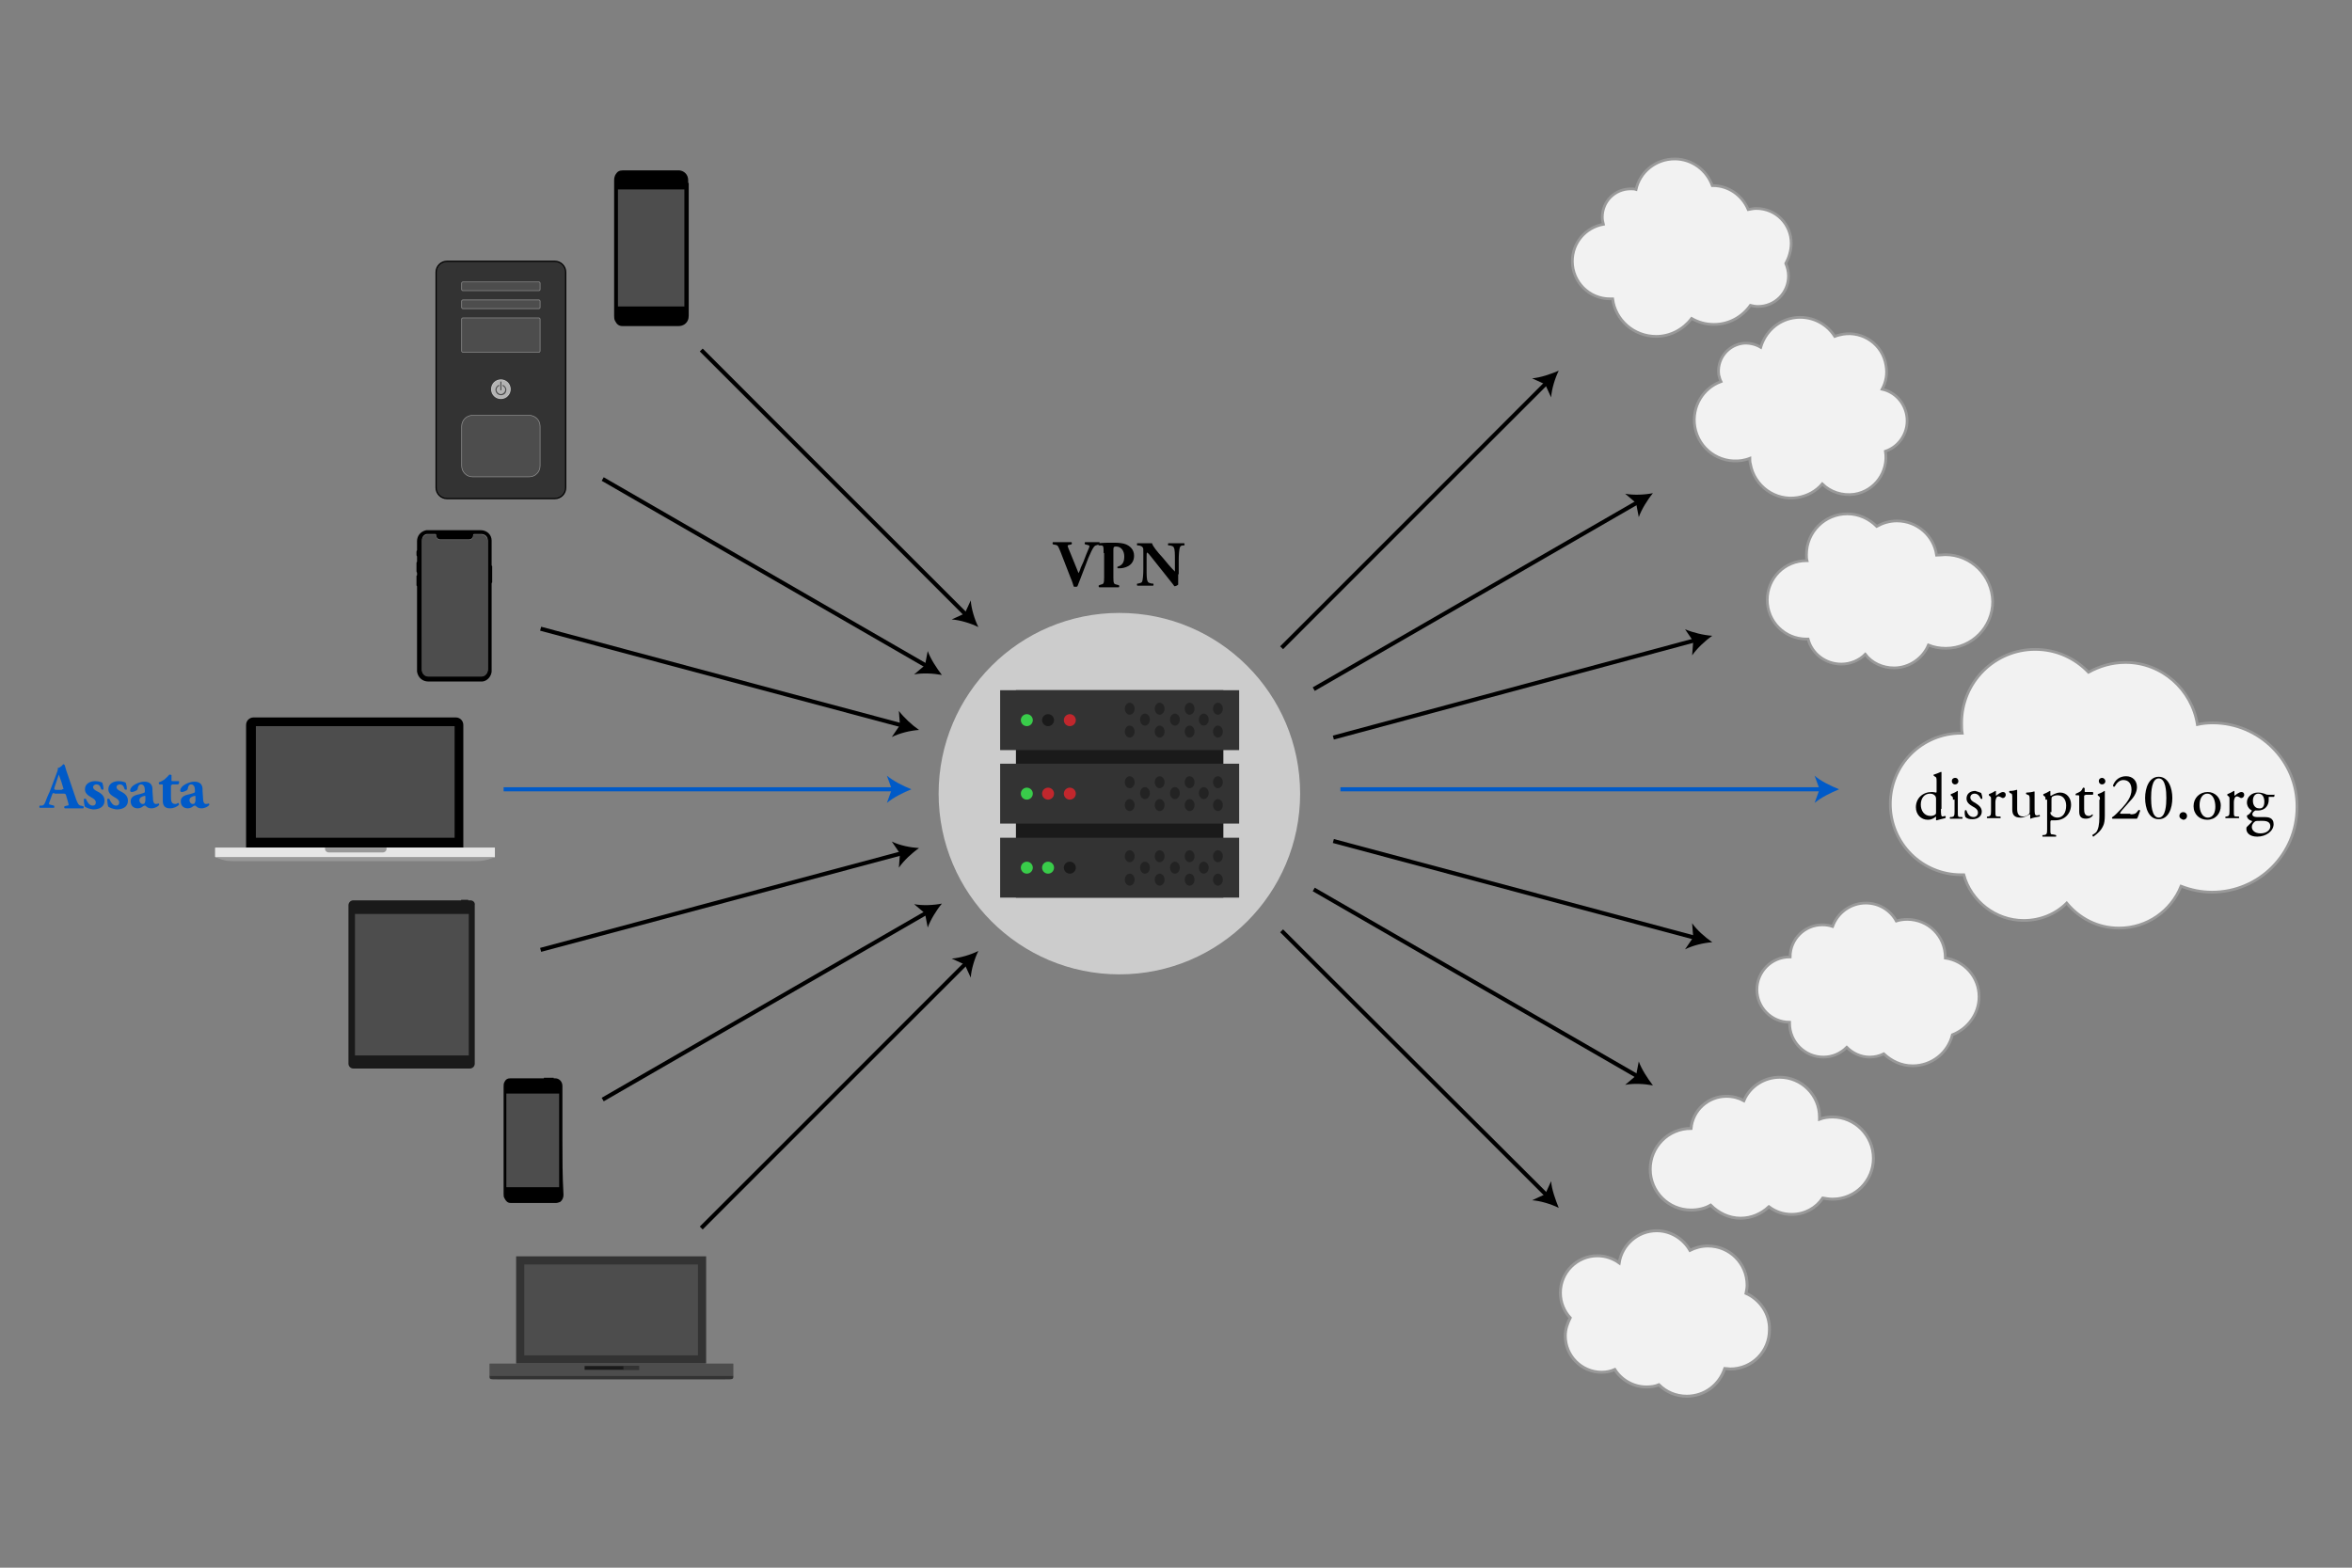 <?xml version="1.0" encoding="UTF-8" standalone="no"?>
<!-- Generator: Adobe Illustrator 22.1.0, SVG Export Plug-In . SVG Version: 6.00 Build 0)  -->

<svg
   xmlns:dc="http://purl.org/dc/elements/1.1/"
   xmlns:cc="http://creativecommons.org/ns#"
   xmlns:rdf="http://www.w3.org/1999/02/22-rdf-syntax-ns#"
   xmlns:svg="http://www.w3.org/2000/svg"
   xmlns="http://www.w3.org/2000/svg"
   xmlns:sodipodi="http://sodipodi.sourceforge.net/DTD/sodipodi-0.dtd"
   xmlns:inkscape="http://www.inkscape.org/namespaces/inkscape"
   version="1.1"
   id="Layer_1"
   x="0px"
   y="0px"
   viewBox="0 0 432 288"
   style="enable-background:new 0 0 432 288;"
   xml:space="preserve"
   sodipodi:docname="anonymous-browsing-vpn.svg"
   inkscape:version="0.92.3 (2405546, 2018-03-11)"
   inkscape:export-filename="/home/user/defend--dissent/anonymous-browsing-vpn.png"
   inkscape:export-xdpi="300"
   inkscape:export-ydpi="300"><rect x="0" y="0" width="432" height="288" fill="#808080" stroke="none"/><defs
   id="defs10683" /><sodipodi:namedview
   pagecolor="#ffffff"
   bordercolor="#666666"
   borderopacity="1"
   objecttolerance="10"
   gridtolerance="10"
   guidetolerance="10"
   inkscape:pageopacity="0"
   inkscape:pageshadow="2"
   inkscape:window-width="3200"
   inkscape:window-height="1743"
   id="namedview10681"
   showgrid="false"
   inkscape:zoom="4.6354778"
   inkscape:cx="209.33412"
   inkscape:cy="134.96389"
   inkscape:window-x="0"
   inkscape:window-y="57"
   inkscape:window-maximized="0"
   inkscape:current-layer="Layer_1" />
<style
   type="text/css"
   id="style10290">
	.st0{fill:#153267;}
	.st1{fill:none;stroke:#005AC8;stroke-width:0.75;stroke-miterlimit:10;}
	.st2{fill:#005AC8;}
	.st3{fill:none;stroke:#000000;stroke-width:0.75;stroke-miterlimit:10;}
	.st4{fill:#F2F2F2;stroke:#999999;stroke-width:0.5;stroke-miterlimit:10;}
	.st5{fill:#F2F2F2;stroke:#999999;stroke-width:0.537;stroke-miterlimit:10;}
	.st6{fill:#4D4D4D;}
	.st7{fill:#E6E6E6;}
	.st8{fill:#999999;}
	.st9{fill:#333333;}
	.st10{fill:#1A1A1A;}
	.st11{fill:#333333;stroke:#000000;stroke-width:0.22;stroke-miterlimit:10;}
	.st12{fill:#4D4D4D;stroke:#999999;stroke-width:0.11;stroke-miterlimit:10;}
	.st13{fill:#CCCCCC;}
	.st14{fill:#B3B3B3;}
	.st15{fill:#39CC4A;}
	.st16{fill:#C1272D;}
	.st17{fill:#232323;}
</style>
<g
   id="Arrows">
	<g
   id="g10302">
		<line
   class="st0"
   x1="246.2"
   y1="145"
   x2="337.8"
   y2="145"
   id="line10292" />
		<g
   id="g10300">
			<line
   class="st1"
   x1="246.2"
   y1="145"
   x2="334.6"
   y2="145"
   id="line10294" />
			<g
   id="g10298">
				<path
   class="st2"
   d="M337.8,145c-1.5,0.6-3.3,1.5-4.5,2.5l0.9-2.5l-0.9-2.5C334.4,143.5,336.3,144.4,337.8,145z"
   id="path10296" />
			</g>
		</g>
	</g>
	<g
   id="g10312">
		<g
   id="g10310">
			<line
   class="st3"
   x1="244.9"
   y1="154.5"
   x2="311.4"
   y2="172.3"
   id="line10304" />
			<g
   id="g10308">
				<path
   d="M314.5,173.1c-1.6,0.1-3.6,0.6-5,1.3l1.5-2.2l-0.2-2.6C311.6,170.8,313.2,172.2,314.5,173.1z"
   id="path10306" />
			</g>
		</g>
	</g>
	<g
   id="g10322">
		<g
   id="g10320">
			<line
   class="st3"
   x1="241.3"
   y1="163.4"
   x2="300.9"
   y2="197.8"
   id="line10314" />
			<g
   id="g10318">
				<path
   d="M303.6,199.4c-1.6-0.3-3.6-0.4-5.1-0.1l2-1.7l0.5-2.6C301.5,196.4,302.6,198.1,303.6,199.4z"
   id="path10316" />
			</g>
		</g>
	</g>
	<g
   id="g10332">
		<g
   id="g10330">
			<line
   class="st3"
   x1="235.4"
   y1="171"
   x2="284.1"
   y2="219.6"
   id="line10324" />
			<g
   id="g10328">
				<path
   d="M286.3,221.9c-1.4-0.7-3.4-1.3-4.9-1.4l2.4-1.1l1.1-2.4C285,218.5,285.7,220.4,286.3,221.9z"
   id="path10326" />
			</g>
		</g>
	</g>
	<g
   id="g10342">
		<g
   id="g10340">
			<line
   class="st3"
   x1="244.9"
   y1="135.5"
   x2="311.4"
   y2="117.6"
   id="line10334" />
			<g
   id="g10338">
				<path
   d="M314.5,116.8c-1.3,0.9-2.8,2.3-3.7,3.6l0.2-2.6l-1.5-2.2C310.9,116.2,312.9,116.7,314.5,116.8z"
   id="path10336" />
			</g>
		</g>
	</g>
	<g
   id="g10352">
		<g
   id="g10350">
			<line
   class="st3"
   x1="241.3"
   y1="126.6"
   x2="300.9"
   y2="92.2"
   id="line10344" />
			<g
   id="g10348">
				<path
   d="M303.6,90.6c-1,1.2-2.1,3-2.6,4.4l-0.5-2.6l-2-1.7C300,91,302.1,90.9,303.6,90.6z"
   id="path10346" />
			</g>
		</g>
	</g>
	<g
   id="g10362">
		<g
   id="g10360">
			<line
   class="st3"
   x1="235.4"
   y1="119"
   x2="284.1"
   y2="70.3"
   id="line10354" />
			<g
   id="g10358">
				<path
   d="M286.3,68.1c-0.7,1.4-1.3,3.4-1.4,4.9l-1.1-2.4l-2.4-1.1C282.9,69.4,284.9,68.7,286.3,68.1z"
   id="path10356" />
			</g>
		</g>
	</g>
	<g
   id="g10374">
		<line
   class="st0"
   x1="92.5"
   y1="145"
   x2="167.4"
   y2="145"
   id="line10364" />
		<g
   id="g10372">
			<line
   class="st1"
   x1="92.5"
   y1="145"
   x2="164.2"
   y2="145"
   id="line10366" />
			<g
   id="g10370">
				<path
   class="st2"
   d="M167.4,145c-1.5,0.6-3.3,1.5-4.5,2.5l0.9-2.5l-0.9-2.5C164.1,143.5,165.9,144.4,167.4,145z"
   id="path10368" />
			</g>
		</g>
	</g>
	<g
   id="g10384">
		<g
   id="g10382">
			<line
   class="st3"
   x1="99.3"
   y1="174.5"
   x2="165.8"
   y2="156.7"
   id="line10376" />
			<g
   id="g10380">
				<path
   d="M168.8,155.8c-1.3,0.9-2.8,2.3-3.7,3.6l0.2-2.6l-1.5-2.2C165.2,155.3,167.2,155.7,168.8,155.8z"
   id="path10378" />
			</g>
		</g>
	</g>
	<g
   id="g10394">
		<g
   id="g10392">
			<line
   class="st3"
   x1="110.7"
   y1="202"
   x2="170.3"
   y2="167.6"
   id="line10386" />
			<g
   id="g10390">
				<path
   d="M173,166c-1,1.2-2.1,3-2.6,4.4l-0.5-2.6l-2-1.7C169.4,166.4,171.5,166.3,173,166z"
   id="path10388" />
			</g>
		</g>
	</g>
	<g
   id="g10404">
		<g
   id="g10402">
			<line
   class="st3"
   x1="128.8"
   y1="225.6"
   x2="177.5"
   y2="176.9"
   id="line10396" />
			<g
   id="g10400">
				<path
   d="M179.7,174.7c-0.7,1.4-1.3,3.4-1.4,4.9l-1.1-2.4l-2.4-1.1C176.3,176,178.3,175.4,179.7,174.7z"
   id="path10398" />
			</g>
		</g>
	</g>
	<g
   id="g10414">
		<g
   id="g10412">
			<line
   class="st3"
   x1="99.3"
   y1="115.5"
   x2="165.8"
   y2="133.3"
   id="line10406" />
			<g
   id="g10410">
				<path
   d="M168.8,134.1c-1.6,0.1-3.6,0.6-5,1.3l1.5-2.2l-0.2-2.6C166,131.8,167.5,133.2,168.8,134.1z"
   id="path10408" />
			</g>
		</g>
	</g>
	<g
   id="g10424">
		<g
   id="g10422">
			<line
   class="st3"
   x1="110.7"
   y1="88"
   x2="170.3"
   y2="122.4"
   id="line10416" />
			<g
   id="g10420">
				<path
   d="M173,124c-1.6-0.3-3.6-0.4-5.1-0.1l2-1.7l0.5-2.6C170.9,121,172,122.7,173,124z"
   id="path10418" />
			</g>
		</g>
	</g>
	<g
   id="g10434">
		<g
   id="g10432">
			<line
   class="st3"
   x1="128.8"
   y1="64.3"
   x2="177.5"
   y2="113"
   id="line10426" />
			<g
   id="g10430">
				<path
   d="M179.7,115.2c-1.4-0.7-3.4-1.3-4.9-1.4l2.4-1.1l1.1-2.4C178.4,111.8,179,113.8,179.7,115.2z"
   id="path10428" />
			</g>
		</g>
	</g>
</g>
<g
   id="Assata">
	<g
   id="g10449">
		<path
   class="st2"
   d="M10,145.7c-0.3,0-0.3,0-0.4,0.2l-0.5,1.4c-0.1,0.2-0.1,0.3-0.1,0.4c0,0.1,0.2,0.1,0.5,0.2l0.4,0.1    c0.1,0.1,0.1,0.4,0,0.4c-0.4,0-0.9,0-1.4,0c-0.4,0-0.7,0-1.2,0c-0.1-0.1-0.1-0.3,0-0.4l0.3,0c0.3,0,0.5-0.1,0.7-0.6    c0.2-0.5,0.4-1.1,0.8-1.9l1.1-2.9c0.3-0.8,0.5-1.2,0.4-1.5c0.6-0.1,1-0.7,1-0.7c0.2,0,0.2,0.1,0.3,0.2c0.1,0.3,0.2,0.8,0.5,1.6    l1.6,4.7c0.3,0.7,0.4,1,0.8,1.1l0.5,0.1c0.1,0.1,0.1,0.3,0,0.4c-0.6,0-1.2,0-1.8,0c-0.6,0-1.1,0-1.6,0c-0.1-0.1-0.2-0.3,0-0.4    l0.4-0.1c0.3,0,0.3-0.1,0.3-0.2c0-0.1-0.1-0.4-0.2-0.8l-0.3-1c-0.1-0.2-0.2-0.2-0.6-0.2H10z M11.4,145c0.3,0,0.3,0,0.2-0.3l-0.3-1    c-0.2-0.5-0.4-1.2-0.5-1.4c-0.1,0.3-0.3,0.9-0.5,1.5l-0.3,0.9c-0.1,0.3,0,0.4,0.3,0.4H11.4z"
   id="path10437" />
		<path
   class="st2"
   d="M15.6,148.2c-0.1-0.2-0.2-0.8-0.2-1.4c0.1-0.1,0.3-0.1,0.4,0c0.2,0.5,0.6,1.2,1.2,1.2c0.4,0,0.6-0.2,0.6-0.6    c0-0.4-0.4-0.7-0.8-0.9c-0.7-0.4-1.2-0.8-1.2-1.5c0-1,0.9-1.5,1.9-1.5c0.6,0,1.2,0.2,1.3,0.3c0.1,0.3,0.2,0.7,0.2,1.2    c0,0.1-0.3,0.1-0.4,0c-0.2-0.7-0.5-0.9-0.9-0.9c-0.3,0-0.6,0.2-0.6,0.5c0,0.3,0.2,0.5,0.8,0.8c0.8,0.4,1.3,0.9,1.3,1.7    c0,1.1-0.9,1.6-2.1,1.6C16.4,148.6,15.9,148.4,15.6,148.2z"
   id="path10439" />
		<path
   class="st2"
   d="M19.9,148.2c-0.1-0.2-0.2-0.8-0.2-1.4c0.1-0.1,0.3-0.1,0.4,0c0.2,0.5,0.6,1.2,1.2,1.2c0.4,0,0.6-0.2,0.6-0.6    c0-0.4-0.4-0.7-0.8-0.9c-0.7-0.4-1.2-0.8-1.2-1.5c0-1,0.9-1.5,1.9-1.5c0.6,0,1.2,0.2,1.3,0.3c0.1,0.3,0.2,0.7,0.2,1.2    c0,0.1-0.3,0.1-0.4,0c-0.2-0.7-0.5-0.9-0.9-0.9c-0.3,0-0.6,0.2-0.6,0.5c0,0.3,0.2,0.5,0.8,0.8c0.8,0.4,1.3,0.9,1.3,1.7    c0,1.1-0.9,1.6-2.1,1.6C20.7,148.6,20.2,148.4,19.9,148.2z"
   id="path10441" />
		<path
   class="st2"
   d="M28.1,146.7c0,0.8,0.3,1,0.5,1c0.1,0,0.3,0,0.5-0.1c0.1,0,0.2,0.2,0.1,0.3c-0.1,0.2-0.7,0.6-1.4,0.6    c-0.4,0-0.7-0.1-1-0.4c-0.1-0.1-0.1-0.1-0.2-0.1c-0.1,0-0.1,0-0.3,0.1c-0.2,0.2-0.6,0.4-1,0.4c-0.7,0-1.3-0.4-1.3-1.3    c0-0.6,0.4-1,1.2-1.2c0.5-0.1,0.8-0.2,1.1-0.3c0.2-0.1,0.3-0.1,0.3-0.2c0-0.1,0-0.3,0-0.4c0-0.5-0.2-1-0.7-1    c-0.3,0-0.5,0.2-0.6,0.7c0,0.2-0.1,0.3-0.2,0.4c-0.2,0.1-0.6,0.3-0.9,0.3c-0.2,0-0.3-0.1-0.3-0.3c0-0.3,0.3-0.7,0.6-0.9    c0.4-0.3,1.2-0.7,2-0.7c1,0,1.6,0.5,1.5,1.7L28.1,146.7z M26.7,146.4c0-0.2,0-0.2-0.1-0.2c-0.5,0.1-1,0.3-1,0.8    c0,0.4,0.3,0.7,0.6,0.7c0.4,0,0.4-0.2,0.5-0.6L26.7,146.4z"
   id="path10443" />
		<path
   class="st2"
   d="M31.6,144.2c-0.2,0-0.2,0-0.2,0.3v1.8c0,0.7,0,1.4,0.8,1.4c0.2,0,0.4-0.1,0.5-0.2c0.1,0,0.2,0.2,0.2,0.3    c-0.3,0.4-1,0.7-1.7,0.7c-1,0-1.3-0.6-1.3-1.4v-2.7c0-0.3,0-0.3-0.2-0.3h-0.4c-0.1,0-0.2-0.3-0.1-0.4c0.4-0.1,0.7-0.3,1-0.5    c0.2-0.2,0.5-0.4,0.9-0.9c0.1,0,0.3,0,0.4,0.1v0.9c0,0.2,0,0.2,0.2,0.2h1.1c0.1,0,0.1,0.1,0.1,0.2c0,0.1,0,0.3-0.2,0.4H31.6z"
   id="path10445" />
		<path
   class="st2"
   d="M37.3,146.7c0,0.8,0.3,1,0.5,1c0.1,0,0.3,0,0.5-0.1c0.1,0,0.2,0.2,0.1,0.3c-0.1,0.2-0.7,0.6-1.4,0.6    c-0.4,0-0.7-0.1-1-0.4c-0.1-0.1-0.1-0.1-0.2-0.1c-0.1,0-0.1,0-0.3,0.1c-0.2,0.2-0.6,0.4-1,0.4c-0.7,0-1.3-0.4-1.3-1.3    c0-0.6,0.4-1,1.2-1.2c0.5-0.1,0.8-0.2,1.1-0.3c0.2-0.1,0.3-0.1,0.3-0.2c0-0.1,0-0.3,0-0.4c0-0.5-0.2-1-0.7-1    c-0.3,0-0.5,0.2-0.6,0.7c0,0.2-0.1,0.3-0.2,0.4c-0.2,0.1-0.6,0.3-0.9,0.3c-0.2,0-0.3-0.1-0.3-0.3c0-0.3,0.3-0.7,0.6-0.9    c0.4-0.3,1.2-0.7,2-0.7c1,0,1.6,0.5,1.5,1.7L37.3,146.7z M35.9,146.4c0-0.2,0-0.2-0.1-0.2c-0.5,0.1-1,0.3-1,0.8    c0,0.4,0.3,0.7,0.6,0.7c0.4,0,0.4-0.2,0.5-0.6L35.9,146.4z"
   id="path10447" />
	</g>
</g>
<path
   class="st4"
   d="M329,44.7c0-3.5-2.8-6.4-6.4-6.4c-0.5,0-1,0.1-1.5,0.2c-1.1-2.6-3.6-4.4-6.5-4.4c0,0-0.1,0-0.1,0  c-1-2.8-3.7-4.9-6.9-4.9c-3.5,0-6.4,2.4-7.1,5.6c-0.3-0.1-0.7-0.1-1-0.1c-2.9,0-5.2,2.3-5.2,5.2c0,0.5,0.1,0.9,0.2,1.3  c-3.3,0.6-5.7,3.4-5.7,6.8c0,3.8,3.1,6.9,6.9,6.9c0.2,0,0.3,0,0.5,0c0.5,3.9,3.9,6.9,8,6.9c2.6,0,5-1.3,6.5-3.3  c1.2,0.7,2.6,1.1,4.1,1.1c2.8,0,5.2-1.4,6.7-3.5c0.4,0.1,0.9,0.2,1.4,0.2c3.1,0,5.6-2.5,5.6-5.6c0-0.8-0.2-1.6-0.5-2.3  C328.5,47.5,329,46.1,329,44.7z"
   id="path10452" />
<path
   class="st4"
   d="M350.2,76.3c-0.4-2.4-2.2-4.3-4.5-4.8c0.7-1.3,1-2.8,0.7-4.4c-0.6-3.8-4.2-6.3-7.9-5.7c-0.5,0.1-1,0.2-1.5,0.4  c-1.6-2.5-4.5-3.9-7.6-3.4c-3,0.5-5.2,2.7-6,5.4c-1-0.6-2.3-0.9-3.5-0.7c-2.8,0.5-4.6,3.1-4.2,5.8c0.1,0.4,0.2,0.8,0.4,1.2  c-3.3,1.2-5.4,4.6-4.8,8.3c0.7,4.1,4.5,6.8,8.6,6.2c0.5-0.1,1-0.2,1.5-0.4c0,0.3,0,0.7,0.1,1c0.7,4.1,4.6,6.9,8.7,6.2  c1.8-0.3,3.4-1.2,4.5-2.5c1.5,1.5,3.7,2.2,5.9,1.9c3.8-0.6,6.3-4.2,5.7-7.9C349,82,350.7,79.2,350.2,76.3z"
   id="path10454" />
<path
   class="st4"
   d="M357.3,101.9c-0.5,0-1.1,0.1-1.6,0.1c-0.5-3.6-3.6-6.3-7.3-6.3c-1.4,0-2.6,0.4-3.7,1c-1.4-1.4-3.3-2.3-5.4-2.3  c-4.1,0-7.5,3.3-7.5,7.5c0,0.4,0,0.7,0.1,1.1c0,0-0.1,0-0.1,0c-4,0-7.2,3.2-7.2,7.2c0,4,3.2,7.2,7.2,7.2c0.1,0,0.2,0,0.3,0  c0.7,2.7,3.2,4.6,6.1,4.6c1.7,0,3.3-0.7,4.4-1.8c1.2,1.6,3.2,2.5,5.3,2.5c2.8,0,5.3-1.8,6.3-4.2c1,0.4,2,0.6,3.2,0.6  c4.8,0,8.6-3.9,8.6-8.6C365.9,105.7,362,101.9,357.3,101.9z"
   id="path10456" />
<path
   class="st4"
   d="M406.4,132.8c-1,0-1.9,0.1-2.8,0.3c-1-6.4-6.5-11.4-13.2-11.4c-2.5,0-4.8,0.7-6.8,1.8c-2.5-2.6-5.9-4.2-9.8-4.2  c-7.4,0-13.5,6-13.5,13.5c0,0.6,0,1.3,0.1,1.9c-0.1,0-0.1,0-0.2,0c-7.2,0-13,5.8-13,13c0,7.2,5.8,13,13,13c0.2,0,0.3,0,0.5,0  c1.3,4.8,5.8,8.4,11,8.4c3.1,0,5.9-1.2,7.9-3.2c2.3,2.8,5.7,4.6,9.6,4.6c5.2,0,9.6-3.2,11.4-7.7c1.8,0.7,3.7,1.1,5.7,1.1  c8.6,0,15.6-7,15.6-15.6C422,139.8,415,132.8,406.4,132.8z"
   id="path10458" />
<g
   id="g10488">
	<path
   d="M356.5,148.6c0,0.9,0,1.4,0.3,1.4c0.1,0,0.3-0.1,0.5-0.1c0.1,0,0.1,0.3,0,0.4c-0.5,0.1-1.2,0.3-1.6,0.4   c-0.1,0-0.1,0-0.1-0.1v-0.2c0-0.2,0-0.3,0-0.4h0c-0.5,0.4-0.9,0.6-1.5,0.6c-1.3,0-2.2-1-2.2-2.3c0-1.7,1.3-2.8,2.9-2.8   c0.4,0,0.7,0.1,0.8,0.1c0.1,0,0.1-0.1,0.1-0.2v-1.8c0-0.7,0-0.8-0.4-1l-0.1-0.1c-0.1,0-0.1-0.2,0-0.2c0.3-0.1,0.9-0.3,1.3-0.5   c0,0,0.1,0,0.1,0.1c0,0.4,0,1,0,1.5V148.6z M355.6,146.8c0-0.2,0-0.3-0.1-0.5c-0.2-0.3-0.5-0.5-1-0.5c-1.1,0-1.7,0.9-1.7,2   c0,1.1,0.6,2.1,1.8,2.1c0.3,0,0.7-0.1,0.9-0.3c0.1-0.1,0.1-0.3,0.1-0.4V146.8z"
   id="path10460" />
	<path
   d="M358.7,146.9c0-0.5,0-0.5-0.3-0.7l-0.1-0.1c0,0,0-0.2,0-0.2c0.3-0.1,1-0.4,1.2-0.6c0.1,0,0.1,0,0.1,0.1c0,0.4,0,1,0,1.5   v2.2c0,0.9,0,1,0.5,1l0.3,0c0.1,0.1,0.1,0.3,0,0.3c-0.4,0-0.7,0-1.1,0c-0.4,0-0.8,0-1.1,0c-0.1,0-0.1-0.2,0-0.3l0.3,0   c0.4-0.1,0.5-0.2,0.5-1V146.9z M359.7,143.5c0,0.4-0.3,0.6-0.6,0.6c-0.4,0-0.6-0.3-0.6-0.6c0-0.4,0.3-0.6,0.6-0.6   C359.5,142.9,359.7,143.2,359.7,143.5z"
   id="path10462" />
	<path
   d="M363.9,145.7c0.1,0.3,0.2,0.6,0.2,1c0,0.1-0.2,0.1-0.3,0c-0.2-0.5-0.6-0.9-1.1-0.9c-0.5,0-0.8,0.3-0.8,0.7   c0,0.5,0.5,0.8,0.9,1c0.6,0.4,1.2,0.8,1.2,1.6c0,0.9-0.8,1.4-1.7,1.4c-0.6,0-1-0.1-1.3-0.4c-0.1-0.2-0.2-0.8-0.1-1.2   c0.1-0.1,0.2-0.1,0.3,0c0.2,0.7,0.6,1.2,1.3,1.2c0.4,0,0.8-0.3,0.8-0.8c0-0.6-0.5-0.9-0.9-1.1c-0.7-0.4-1.2-0.8-1.2-1.5   c0-0.9,0.7-1.4,1.6-1.4C363.4,145.5,363.8,145.6,363.9,145.7z"
   id="path10464" />
	<path
   d="M365.7,146.9c0-0.5,0-0.5-0.3-0.7l-0.1-0.1c0,0,0-0.2,0-0.2c0.3-0.1,0.9-0.4,1.2-0.6c0.1,0,0.1,0,0.1,0.1v0.7   c0,0.1,0,0.1,0,0.1c0.4-0.3,0.9-0.7,1.3-0.7c0.3,0,0.5,0.2,0.5,0.5c0,0.4-0.3,0.6-0.5,0.6c-0.1,0-0.2,0-0.3-0.1   c-0.2-0.1-0.4-0.2-0.5-0.2c-0.2,0-0.3,0.1-0.4,0.2c-0.1,0.2-0.2,0.5-0.2,0.9v1.6c0,0.9,0,1,0.5,1l0.4,0c0.1,0.1,0.1,0.3,0,0.3   c-0.6,0-0.9,0-1.3,0c-0.4,0-0.8,0-1.1,0c-0.1,0-0.1-0.2,0-0.3l0.2,0c0.4-0.1,0.5-0.2,0.5-1V146.9z"
   id="path10466" />
	<path
   d="M370.5,148.6c0,0.8,0.2,1.4,1.1,1.4c0.3,0,0.7-0.1,1-0.4c0.2-0.1,0.2-0.3,0.2-0.7v-2c0-0.8-0.1-0.8-0.4-0.9l-0.2-0.1   c-0.1,0-0.1-0.2,0-0.3c0.5,0,1.1-0.1,1.4-0.2c0.1,0,0.1,0,0.1,0.1c0,0.2,0,0.6,0,1v2c0,0.9,0,1.3,0.4,1.3c0.1,0,0.3,0,0.5-0.1   c0.1,0.1,0.1,0.3,0,0.3c-0.5,0.1-1.2,0.2-1.6,0.4c-0.1,0-0.1,0-0.1-0.1v-0.5c0-0.1,0-0.2-0.1-0.2c-0.4,0.2-0.9,0.6-1.7,0.6   c-1.1,0-1.5-0.5-1.5-1.5v-2c0-0.8,0-0.9-0.4-1l-0.1-0.1c-0.1-0.1-0.1-0.2,0-0.3c0.6,0,1-0.1,1.3-0.2c0.1,0,0.1,0,0.1,0.1   c0,0.2,0,0.5,0,1V148.6z"
   id="path10468" />
	<path
   d="M375.7,146.9c0-0.5,0-0.5-0.3-0.7l-0.1-0.1c0,0,0-0.2,0-0.2c0.3-0.1,0.9-0.4,1.2-0.6c0.1,0,0.1,0,0.1,0.1   c0,0.2,0,0.4,0,0.6c0,0.1,0,0.2,0.1,0.2c0.2-0.1,0.9-0.6,1.7-0.6c1.2,0,2,1,2,2.2c0,1.7-1.2,2.9-2.9,2.9c-0.2,0-0.6,0-0.7,0   c-0.1,0-0.2,0.1-0.2,0.3v1.3c0,0.9,0,1,0.5,1l0.5,0.1c0.1,0.1,0.1,0.3,0,0.3c-0.6,0-0.9,0-1.3,0c-0.4,0-0.8,0-1.1,0   c-0.1,0-0.1-0.2,0-0.3l0.3,0c0.4-0.1,0.5-0.2,0.5-1V146.9z M376.6,149.2c0,0.4,0.1,0.5,0.4,0.7c0.2,0.2,0.6,0.3,0.9,0.3   c1,0,1.6-0.9,1.6-2.2c0-1-0.5-1.9-1.6-1.9c-0.5,0-0.9,0.2-1,0.3c-0.1,0.1-0.1,0.3-0.1,0.7V149.2z"
   id="path10470" />
	<path
   d="M383,146.1c-0.2,0-0.2,0-0.2,0.3v2.2c0,0.7,0.1,1.3,0.9,1.3c0.1,0,0.2,0,0.3-0.1c0.1,0,0.3-0.2,0.3-0.2   c0.1,0,0.1,0.1,0.1,0.2c-0.2,0.3-0.6,0.6-1.3,0.6c-1,0-1.2-0.6-1.2-1.3v-2.7c0-0.3,0-0.3-0.3-0.3h-0.3c-0.1,0-0.1-0.2,0-0.3   c0.3-0.1,0.6-0.3,0.8-0.4c0.2-0.1,0.4-0.5,0.5-0.7c0.1,0,0.2,0,0.3,0.1v0.5c0,0.2,0,0.2,0.2,0.2h1.3c0.1,0.1,0.1,0.4,0,0.5H383z"
   id="path10472" />
	<path
   d="M385.7,146.9c0-0.5,0-0.5-0.3-0.7l-0.1-0.1c0,0,0-0.2,0-0.2c0.3-0.1,1-0.4,1.2-0.6c0.1,0,0.1,0,0.1,0.1c0,0.4,0,1,0,1.5   v2.9c0,0.9-0.1,1.5-0.3,1.9c-0.4,0.9-1,1.4-1.8,2c-0.1,0-0.2-0.2-0.2-0.3c0.3-0.2,0.5-0.3,0.7-0.5c0.4-0.5,0.6-1.4,0.6-2.8V146.9z    M386.7,143.5c0,0.4-0.3,0.6-0.6,0.6c-0.4,0-0.6-0.3-0.6-0.6c0-0.4,0.3-0.6,0.6-0.6C386.4,142.9,386.7,143.2,386.7,143.5z"
   id="path10474" />
	<path
   d="M391.3,149.6c0.6,0,0.9-0.1,1.1-0.3c0.2-0.2,0.3-0.4,0.4-0.5c0.1,0,0.2,0,0.3,0.1c-0.2,0.6-0.4,1.2-0.6,1.5   c-0.5,0-1,0-1.5,0h-1.7c-0.7,0-1.1,0-1.3,0c0,0-0.1-0.1-0.1-0.2c0,0,0.1-0.1,0.1-0.1c0.6-0.4,0.9-0.8,1.8-1.7   c0.8-0.9,1.7-2,1.7-3.3c0-1.1-0.5-1.8-1.5-1.8c-0.7,0-1.2,0.5-1.6,1.2c-0.1,0.1-0.3,0-0.3-0.2c0.4-1.1,1.3-1.7,2.4-1.7   c1.2,0,2,0.8,2,2c0,0.7-0.3,1.6-1.3,2.6l-0.7,0.8c-1,1.1-1.1,1.3-1.1,1.4c0,0.1,0.1,0.1,0.4,0.1H391.3z"
   id="path10476" />
	<path
   d="M399,146.6c0,1.9-0.7,3.9-2.5,3.9s-2.5-2-2.5-3.9c0-1.8,0.7-3.9,2.5-3.9S399,144.8,399,146.6z M395.1,146.6   c0,1.1,0.1,3.6,1.4,3.6s1.4-2.4,1.4-3.6s-0.1-3.6-1.4-3.6S395.1,145.5,395.1,146.6z"
   id="path10478" />
	<path
   d="M400.3,149.9c0-0.4,0.3-0.7,0.7-0.7c0.4,0,0.7,0.3,0.7,0.7s-0.3,0.7-0.7,0.7C400.7,150.5,400.3,150.3,400.3,149.9z"
   id="path10480" />
	<path
   d="M407.9,148c0,1.5-1,2.6-2.5,2.6c-1.4,0-2.5-1-2.5-2.5c0-1.5,1.1-2.6,2.6-2.6C406.8,145.5,407.9,146.5,407.9,148z    M405.4,145.8c-0.8,0-1.4,0.8-1.4,2.1c0,1.1,0.5,2.3,1.5,2.3c1.1,0,1.4-1.1,1.4-2C406.9,147.1,406.5,145.8,405.4,145.8z"
   id="path10482" />
	<path
   d="M409.5,146.9c0-0.5,0-0.5-0.3-0.7l-0.1-0.1c0,0,0-0.2,0-0.2c0.3-0.1,0.9-0.4,1.2-0.6c0.1,0,0.1,0,0.1,0.1v0.7   c0,0.1,0,0.1,0,0.1c0.4-0.3,0.9-0.7,1.3-0.7c0.3,0,0.5,0.2,0.5,0.5c0,0.4-0.3,0.6-0.5,0.6c-0.1,0-0.2,0-0.3-0.1   c-0.2-0.1-0.4-0.2-0.5-0.2c-0.2,0-0.3,0.1-0.4,0.2c-0.1,0.2-0.2,0.5-0.2,0.9v1.6c0,0.9,0,1,0.5,1l0.4,0c0.1,0.1,0.1,0.3,0,0.3   c-0.6,0-0.9,0-1.3,0c-0.4,0-0.8,0-1.1,0c-0.1,0-0.1-0.2,0-0.3l0.2,0c0.4-0.1,0.5-0.2,0.5-1V146.9z"
   id="path10484" />
	<path
   d="M417.7,145.9c0.1,0.1,0.1,0.5-0.1,0.5h-0.9c0,0.2,0,0.4,0,0.6c0,0.8-0.5,1.9-2,1.9c-0.2,0-0.4,0-0.5,0   c-0.1,0.1-0.5,0.3-0.5,0.7c0,0.3,0.3,0.5,0.8,0.5c0.4,0,0.9,0,1.4,0c0.7,0,1.7,0.1,1.7,1.3c0,1.3-1.4,2.3-3,2.3c-1.5,0-2-0.8-2-1.4   c0-0.2,0-0.3,0.1-0.4c0.2-0.2,0.5-0.5,0.8-0.8c0.1-0.1,0.2-0.2,0.1-0.3c-0.5-0.1-0.9-0.5-0.9-0.9c0-0.1,0-0.1,0.2-0.2   c0.2-0.1,0.4-0.3,0.6-0.6c0.1-0.1,0.1-0.2,0.1-0.2c-0.4-0.2-0.9-0.7-0.9-1.5c0-1,0.9-1.8,2-1.8c0.5,0,0.9,0.1,1.2,0.2   c0.4,0.2,0.5,0.2,0.7,0.2H417.7z M415.2,150.8c-0.4,0-0.9,0-1,0.1c-0.3,0.2-0.6,0.6-0.6,1c0,0.6,0.5,1.2,1.6,1.2   c1.1,0,1.8-0.6,1.8-1.3c0-0.7-0.5-1-1.4-1H415.2z M415.9,147.3c0-0.8-0.3-1.5-1.1-1.5c-0.6,0-1,0.5-1,1.3c0,0.9,0.5,1.4,1.1,1.4   C415.6,148.6,415.9,148.1,415.9,147.3z"
   id="path10486" />
</g>
<path
   class="st5"
   d="M336.6,205.2c-0.8,0-1.6,0.1-2.4,0.4c0-0.1,0-0.3,0-0.4c0-4-3.3-7.3-7.3-7.3c-2.9,0-5.5,1.7-6.6,4.3  c-0.9-0.5-2-0.8-3.2-0.8c-3.4,0-6.2,2.6-6.5,5.9c0,0,0,0,0,0c-4.2,0-7.5,3.4-7.5,7.5c0,4.2,3.4,7.5,7.5,7.5c1.3,0,2.6-0.3,3.6-0.9  c1.4,1.4,3.3,2.4,5.5,2.4c2,0,3.8-0.8,5.2-2.1c1.2,0.9,2.6,1.4,4.2,1.4c2.4,0,4.5-1.2,5.7-3c0.6,0.1,1.2,0.2,1.8,0.2  c4.2,0,7.5-3.4,7.5-7.5C344.1,208.6,340.7,205.2,336.6,205.2z"
   id="path10490" />
<path
   class="st4"
   d="M363.5,183.1c0-3.6-2.7-6.6-6.2-7.1c0,0,0,0,0-0.1c0-3.9-3.1-7-7-7c-0.7,0-1.4,0.1-2,0.3  c-1.1-2-3.2-3.3-5.6-3.3c-2.8,0-5.2,1.8-6.1,4.3c-0.6-0.2-1.2-0.3-1.9-0.3c-3.2,0-5.9,2.6-5.9,5.9c0,0,0,0,0,0c0,0-0.1,0-0.1,0  c-3.3,0-6,2.7-6,6s2.7,6,6,6c0,0,0,0,0,0c0,0.1,0,0.1,0,0.2c0,3.4,2.8,6.2,6.2,6.2c1.7,0,3.2-0.7,4.3-1.8c1.1,1.1,2.6,1.8,4.2,1.8  c0.9,0,1.8-0.2,2.6-0.6c1.4,1.3,3.2,2.2,5.3,2.2c3.5,0,6.5-2.4,7.3-5.7C361.4,189,363.5,186.3,363.5,183.1z"
   id="path10492" />
<path
   class="st5"
   d="M320.7,237.6c0.1-0.5,0.2-1,0.2-1.5c0-4-3.2-7.2-7.2-7.2c-1.2,0-2.3,0.3-3.3,0.8c-1.2-2.1-3.5-3.6-6.1-3.6  c-3.5,0-6.4,2.6-6.9,5.9c-1.1-0.8-2.5-1.3-4-1.3c-3.7,0-6.8,3-6.8,6.8c0,1.8,0.7,3.4,1.8,4.6c-0.5,1-0.9,2.1-0.9,3.3  c0,3.7,3,6.7,6.7,6.7c0.9,0,1.7-0.2,2.4-0.5c1.2,1.9,3.4,3.2,5.8,3.2c0.8,0,1.6-0.1,2.3-0.4c1.3,1.3,3.1,2.1,5.1,2.1  c3.3,0,6-2.1,7-5.1c0.3,0,0.7,0.1,1,0.1c4,0,7.2-3.2,7.2-7.2C325.1,241.3,323.2,238.7,320.7,237.6z"
   id="path10494" />
<g
   id="g10506">
	<path
   d="M85.2,155.7h-40v-22.5c0-0.8,0.6-1.4,1.4-1.4h37.1c0.8,0,1.4,0.6,1.4,1.4V155.7z"
   id="path10496" />
	<rect
   x="47"
   y="133.4"
   class="st6"
   width="36.5"
   height="20.5"
   id="rect10498" />
	<path
   class="st7"
   d="M39.7,157.5h51.1c0.1,0,0.1-0.1,0.1-0.1v-1.6c0-0.1,0-0.1-0.1-0.1H39.6c0,0-0.1,0-0.1,0.1v1.6   C39.5,157.4,39.6,157.5,39.7,157.5z"
   id="path10500" />
	<path
   class="st8"
   d="M90.9,157.5h-0.1c-1.7,0.7-2.6,0.7-4.4,0.7H44.1c-1.6,0-2.4,0.1-4-0.5l-0.4-0.2H90.9z"
   id="path10502" />
	<path
   class="st8"
   d="M70.3,156.6h-9.9c-0.4,0-0.7-0.3-0.7-0.7v-0.2H71v0.2C71,156.3,70.7,156.6,70.3,156.6z"
   id="path10504" />
</g>
<g
   id="g10512">
	<path
   d="M76.6,115.5c0-2.6,0-5.1,0-7.7c0-0.1,0-0.2-0.1-0.2c0,0,0-0.1,0-0.1c0-0.6,0-1.1,0-1.7c0,0,0-0.1,0.1-0.1c0,0,0-0.1,0-0.1   c0-0.1,0-0.2,0-0.3c0,0,0-0.1,0-0.1c-0.1-0.1-0.1-0.2-0.1-0.3c0-0.5,0-1,0-1.5c0-0.1,0-0.1,0.1-0.2c0,0,0-0.1,0-0.1   c0-0.3,0-0.5,0-0.8c0,0,0-0.1,0-0.1c-0.1-0.1-0.1-0.2-0.1-0.3c0-0.2,0-0.3,0-0.5c0-0.1,0-0.2,0.1-0.3c0,0,0-0.1,0-0.1   c0-0.5,0-1.1,0-1.6c0-1,0.7-1.8,1.7-2c0.1,0,0.2,0,0.3,0c3.2,0,6.4,0,9.7,0c1.1,0,2,0.8,2,1.9c0,0.4,0,0.7,0,1.1c0,1.1,0,2.2,0,3.4   c0,0.1,0,0.1,0.1,0.2c0,0,0,0.1,0,0.1c0,0.9,0,1.9,0,2.8c0,0,0,0.1,0,0.1c-0.1,0.1-0.1,0.1-0.1,0.2c0,5,0,10,0,15   c0,0.4,0,0.8,0,1.2c-0.1,0.9-0.8,1.7-1.7,1.8c-0.1,0-0.3,0-0.4,0c-3.2,0-6.4,0-9.5,0c-1.1,0-1.9-0.7-2.1-1.8c0-0.3,0-0.7,0-1   C76.6,120,76.6,117.8,76.6,115.5C76.6,115.5,76.6,115.5,76.6,115.5z M77.5,111.2C77.5,111.2,77.5,111.2,77.5,111.2   c0,3.9,0,7.9,0,11.8c0,0.7,0.5,1.2,1.2,1.2c3.2,0,6.4,0,9.7,0c0.3,0,0.6-0.1,0.8-0.3c0.3-0.3,0.4-0.6,0.4-1c0-7.8,0-15.7,0-23.5   c0,0,0-0.1,0-0.1c0-0.7-0.5-1.2-1.2-1.2c-0.4,0-0.9,0-1.3,0c-0.1,0-0.2,0.1-0.2,0.2c0,0.1,0,0.1,0,0.2c-0.1,0.4-0.4,0.6-0.8,0.6   c-1.4,0-2.8,0-4.2,0c-0.3,0-0.7,0-1,0c-0.4,0-0.8-0.3-0.8-0.8c0-0.2-0.1-0.2-0.2-0.2c-0.4,0-0.8,0-1.2,0c-0.1,0-0.2,0-0.3,0   c-0.6,0.1-0.9,0.6-0.9,1.2C77.5,103.3,77.5,107.3,77.5,111.2z"
   id="path10508" />
	<path
   class="st6"
   d="M77.5,111.2c0-3.9,0-7.9,0-11.8c0-0.6,0.4-1.1,0.9-1.2c0.1,0,0.2,0,0.3,0c0.4,0,0.8,0,1.2,0   c0.2,0,0.2,0.1,0.2,0.2c0,0.4,0.3,0.8,0.8,0.8c0.3,0,0.7,0,1,0c1.4,0,2.8,0,4.2,0c0.4,0,0.7-0.2,0.8-0.6c0-0.1,0-0.1,0-0.2   c0-0.1,0.1-0.2,0.2-0.2c0.4,0,0.9,0,1.3,0c0.6,0,1.1,0.5,1.2,1.2c0,0,0,0.1,0,0.1c0,7.8,0,15.7,0,23.5c0,0.4-0.1,0.7-0.4,1   c-0.2,0.2-0.5,0.3-0.8,0.3c-3.2,0-6.4,0-9.7,0c-0.7,0-1.2-0.5-1.2-1.2C77.5,119.1,77.5,115.2,77.5,111.2   C77.5,111.2,77.5,111.2,77.5,111.2z"
   id="path10510" />
</g>
<g
   id="g10518">
	<path
   d="M103.3,209.5c0-3.3,0-6.5,0-9.8c0-0.1,0-0.1,0-0.2c0-0.8-0.6-1.4-1.3-1.4c-0.1,0-0.2,0-0.3,0v-0.1h-1.8v0.1   c-2.1,0-4.1,0-6.2,0c-0.5,0-0.8,0.2-1,0.6c-0.2,0.3-0.2,0.6-0.2,0.9c0,1.5,0,3,0,4.5c0,5.1,0,10.2,0,15.3c0,0.3,0,0.5,0.2,0.8   c0.2,0.4,0.5,0.8,1.1,0.8c2.8,0,5.5,0,8.3,0c0.3,0,0.5-0.1,0.8-0.2c0.4-0.3,0.6-0.8,0.6-1.3C103.3,216.1,103.3,212.8,103.3,209.5z"
   id="path10514" />
	<rect
   x="93"
   y="200.9"
   class="st6"
   width="9.7"
   height="17.2"
   id="rect10516" />
</g>
<g
   id="g10524">
	<path
   d="M126.5,37.1v-3.5h-0.1c0-0.1,0-0.1,0-0.2c0-0.1,0-0.2,0-0.3c0-1-0.7-1.7-1.6-1.8l-10.4,0c-0.6,0-1,0.2-1.3,0.7   c-0.2,0.3-0.3,0.7-0.3,1.1c0,1.9,0,3.8,0,5.7c0,6.4,0,12.8,0,19.2c0,0.3,0,0.7,0.2,1c0.3,0.6,0.7,0.9,1.3,0.9c3.5,0,7,0,10.4,0   c0.3,0,0.7-0.1,1-0.3c0.6-0.4,0.8-1,0.8-1.6c0-4.1,0-8.3,0-12.4c0-3.3,0-5.3,0-8.6H126.5z"
   id="path10520" />
	<rect
   x="113.5"
   y="34.8"
   class="st6"
   width="12.2"
   height="21.5"
   id="rect10522" />
</g>
<g
   id="g10538">
	<rect
   x="94.8"
   y="230.8"
   class="st9"
   width="34.9"
   height="19.7"
   id="rect10526" />
	<rect
   x="96.3"
   y="232.3"
   class="st6"
   width="31.9"
   height="16.7"
   id="rect10528" />
	<path
   class="st6"
   d="M89.9,252.7h44.8v-2.1c0-0.1-0.1-0.1-0.1-0.1H90c-0.1,0-0.1,0.1-0.1,0.1V252.7z"
   id="path10530" />
	<path
   class="st9"
   d="M134.7,252.7c0,0.7,0,0.7-1.5,0.7H91.3c-1.4,0-1.4,0-1.4-0.7H134.7z"
   id="path10532" />
	<rect
   x="107.4"
   y="250.9"
   class="st9"
   width="10"
   height="0.8"
   id="rect10534" />
	<rect
   x="107.4"
   y="251"
   class="st10"
   width="7.1"
   height="0.6"
   id="rect10536" />
</g>
<g
   id="g10544">
	<path
   class="st10"
   d="M86.4,165.4H86v-0.1h-1.3v0.1H64.9c-0.5,0-0.9,0.4-0.9,0.9v29.1c0,0.5,0.4,0.9,0.9,0.9h21.4   c0.5,0,0.9-0.4,0.9-0.9v-29.1C87.3,165.8,86.9,165.4,86.4,165.4z"
   id="path10540" />
	<rect
   x="65.2"
   y="167.9"
   class="st6"
   width="20.9"
   height="26"
   id="rect10542" />
</g>
<g
   id="g10564">
	<path
   class="st11"
   d="M101.9,91.6H82.1c-1.1,0-2-0.9-2-2V50c0-1.1,0.9-2,2-2h19.8c1.1,0,2,0.9,2,2v39.6   C103.9,90.7,103,91.6,101.9,91.6z"
   id="path10546" />
	<path
   class="st12"
   d="M99,55.1H85c-0.1,0-0.2,0.1-0.2,0.2v1.2c0,0.1,0.1,0.2,0.2,0.2H99c0.1,0,0.2-0.1,0.2-0.2v-1.2   C99.2,55.2,99.1,55.1,99,55.1z"
   id="path10548" />
	<path
   class="st12"
   d="M99,51.8H85c-0.1,0-0.2,0.1-0.2,0.2v1.2c0,0.1,0.1,0.2,0.2,0.2H99c0.1,0,0.2-0.1,0.2-0.2V52   C99.2,51.9,99.1,51.8,99,51.8z"
   id="path10550" />
	<circle
   class="st13"
   cx="92"
   cy="71.5"
   r="1.8"
   id="circle10552" />
	<circle
   class="st14"
   cx="92"
   cy="71.5"
   r="1.7"
   id="circle10554" />
	<path
   class="st12"
   d="M99,58.4H85c-0.1,0-0.2,0.1-0.2,0.2v5.9c0,0.1,0.1,0.2,0.2,0.2H99c0.1,0,0.2-0.1,0.2-0.2v-5.9   C99.2,58.5,99.1,58.4,99,58.4z"
   id="path10556" />
	<path
   class="st12"
   d="M97.2,87.6H86.8c-1.1,0-2-0.9-2-2v-7.3c0-1.1,0.9-2,2-2h10.4c1.1,0,2,0.9,2,2v7.3   C99.2,86.7,98.3,87.6,97.2,87.6z"
   id="path10558" />
	<path
   class="st6"
   d="M92.3,70.7v0.2c0.3,0.1,0.5,0.4,0.5,0.7c0,0.4-0.4,0.8-0.8,0.8s-0.8-0.4-0.8-0.8c0-0.3,0.2-0.6,0.5-0.7v-0.2   c-0.4,0.1-0.7,0.5-0.7,0.9c0,0.5,0.4,1,1,1s1-0.4,1-1C93,71.2,92.7,70.8,92.3,70.7z"
   id="path10560" />
	<rect
   x="91.9"
   y="70.1"
   class="st6"
   width="0.2"
   height="1.6"
   id="rect10562" />
</g>
<g
   id="g10668">
	<circle
   class="st13"
   cx="205.6"
   cy="145.8"
   r="33.2"
   id="circle10566" />
	<rect
   x="186.6"
   y="126.8"
   class="st10"
   width="38.1"
   height="38.1"
   id="rect10568" />
	<g
   id="g10576">
		<rect
   x="183.7"
   y="126.8"
   class="st9"
   width="43.9"
   height="11"
   id="rect10570" />
		<rect
   x="183.7"
   y="140.3"
   class="st9"
   width="43.9"
   height="11"
   id="rect10572" />
		<rect
   x="183.7"
   y="153.9"
   class="st9"
   width="43.9"
   height="11"
   id="rect10574" />
	</g>
	<circle
   class="st15"
   cx="188.6"
   cy="132.3"
   r="1.1"
   id="circle10578" />
	<circle
   class="st10"
   cx="192.5"
   cy="132.3"
   r="1.1"
   id="circle10580" />
	<circle
   class="st16"
   cx="196.5"
   cy="132.3"
   r="1.1"
   id="circle10582" />
	<circle
   class="st15"
   cx="188.6"
   cy="145.8"
   r="1.1"
   id="circle10584" />
	<circle
   class="st16"
   cx="192.5"
   cy="145.8"
   r="1.1"
   id="circle10586" />
	<circle
   class="st16"
   cx="196.5"
   cy="145.8"
   r="1.1"
   id="circle10588" />
	<circle
   class="st15"
   cx="188.6"
   cy="159.4"
   r="1.1"
   id="circle10590" />
	<circle
   class="st15"
   cx="192.5"
   cy="159.4"
   r="1.1"
   id="circle10592" />
	<circle
   class="st10"
   cx="196.5"
   cy="159.4"
   r="1.1"
   id="circle10594" />
	<g
   id="g10618">
		<ellipse
   class="st17"
   cx="215.8"
   cy="159.4"
   rx="0.9"
   ry="1.1"
   id="ellipse10596" />
		<ellipse
   class="st17"
   cx="221.1"
   cy="159.4"
   rx="0.9"
   ry="1.1"
   id="ellipse10598" />
		<ellipse
   class="st17"
   cx="218.5"
   cy="157.3"
   rx="0.9"
   ry="1.1"
   id="ellipse10600" />
		<ellipse
   class="st17"
   cx="218.5"
   cy="161.6"
   rx="0.9"
   ry="1.1"
   id="ellipse10602" />
		<ellipse
   class="st17"
   cx="213"
   cy="157.3"
   rx="0.9"
   ry="1.1"
   id="ellipse10604" />
		<ellipse
   class="st17"
   cx="213"
   cy="161.6"
   rx="0.9"
   ry="1.1"
   id="ellipse10606" />
		<ellipse
   class="st17"
   cx="210.3"
   cy="159.4"
   rx="0.9"
   ry="1.1"
   id="ellipse10608" />
		<ellipse
   class="st17"
   cx="207.5"
   cy="157.3"
   rx="0.9"
   ry="1.1"
   id="ellipse10610" />
		<ellipse
   class="st17"
   cx="207.5"
   cy="161.6"
   rx="0.9"
   ry="1.1"
   id="ellipse10612" />
		<ellipse
   class="st17"
   cx="223.7"
   cy="157.3"
   rx="0.9"
   ry="1.1"
   id="ellipse10614" />
		<ellipse
   class="st17"
   cx="223.7"
   cy="161.6"
   rx="0.9"
   ry="1.1"
   id="ellipse10616" />
	</g>
	<g
   id="g10642">
		<ellipse
   class="st17"
   cx="215.8"
   cy="145.7"
   rx="0.9"
   ry="1.1"
   id="ellipse10620" />
		<ellipse
   class="st17"
   cx="221.1"
   cy="145.7"
   rx="0.9"
   ry="1.1"
   id="ellipse10622" />
		<ellipse
   class="st17"
   cx="218.5"
   cy="143.7"
   rx="0.9"
   ry="1.1"
   id="ellipse10624" />
		<ellipse
   class="st17"
   cx="218.5"
   cy="147.9"
   rx="0.9"
   ry="1.1"
   id="ellipse10626" />
		<ellipse
   class="st17"
   cx="213"
   cy="143.7"
   rx="0.9"
   ry="1.1"
   id="ellipse10628" />
		<ellipse
   class="st17"
   cx="213"
   cy="147.9"
   rx="0.9"
   ry="1.1"
   id="ellipse10630" />
		<ellipse
   class="st17"
   cx="210.3"
   cy="145.7"
   rx="0.9"
   ry="1.1"
   id="ellipse10632" />
		<ellipse
   class="st17"
   cx="207.5"
   cy="143.7"
   rx="0.9"
   ry="1.1"
   id="ellipse10634" />
		<ellipse
   class="st17"
   cx="207.5"
   cy="147.9"
   rx="0.9"
   ry="1.1"
   id="ellipse10636" />
		<ellipse
   class="st17"
   cx="223.7"
   cy="143.7"
   rx="0.9"
   ry="1.1"
   id="ellipse10638" />
		<ellipse
   class="st17"
   cx="223.7"
   cy="147.9"
   rx="0.9"
   ry="1.1"
   id="ellipse10640" />
	</g>
	<g
   id="g10666">
		<ellipse
   class="st17"
   cx="215.8"
   cy="132.2"
   rx="0.9"
   ry="1.1"
   id="ellipse10644" />
		<ellipse
   class="st17"
   cx="221.1"
   cy="132.2"
   rx="0.9"
   ry="1.1"
   id="ellipse10646" />
		<ellipse
   class="st17"
   cx="218.5"
   cy="130.2"
   rx="0.9"
   ry="1.1"
   id="ellipse10648" />
		<ellipse
   class="st17"
   cx="218.5"
   cy="134.4"
   rx="0.9"
   ry="1.1"
   id="ellipse10650" />
		<ellipse
   class="st17"
   cx="213"
   cy="130.2"
   rx="0.9"
   ry="1.1"
   id="ellipse10652" />
		<ellipse
   class="st17"
   cx="213"
   cy="134.4"
   rx="0.9"
   ry="1.1"
   id="ellipse10654" />
		<ellipse
   class="st17"
   cx="210.3"
   cy="132.2"
   rx="0.9"
   ry="1.1"
   id="ellipse10656" />
		<ellipse
   class="st17"
   cx="207.5"
   cy="130.2"
   rx="0.9"
   ry="1.1"
   id="ellipse10658" />
		<ellipse
   class="st17"
   cx="207.5"
   cy="134.4"
   rx="0.9"
   ry="1.1"
   id="ellipse10660" />
		<ellipse
   class="st17"
   cx="223.7"
   cy="130.2"
   rx="0.9"
   ry="1.1"
   id="ellipse10662" />
		<ellipse
   class="st17"
   cx="223.7"
   cy="134.4"
   rx="0.9"
   ry="1.1"
   id="ellipse10664" />
	</g>
</g>
<g
   id="g10678">
	<g
   id="g10676">
		<path
   d="M199.1,104.6c-0.6,1.5-0.9,2.4-1.2,3.1c-0.1,0.1-0.2,0.1-0.4,0.1c-0.1,0-0.3,0-0.3-0.1c-0.1-0.3-0.3-1-0.5-1.4l-1.9-4.9    c-0.5-1.2-0.5-1.2-0.9-1.3l-0.5-0.1c-0.1-0.1-0.1-0.3,0-0.4c0.6,0,1,0,1.6,0c0.6,0,1.1,0,1.8,0c0.1,0.1,0.1,0.3,0,0.4l-0.4,0.1    c-0.2,0-0.3,0.1-0.3,0.2c0,0.1,0.2,0.6,0.5,1.3l1.1,2.7l0.4,1c0.1-0.2,0.3-0.6,0.4-1l0.5-1.1c0.3-0.8,0.8-2.1,1-2.5    c0.1-0.2,0.1-0.4,0.1-0.4c0-0.1-0.1-0.1-0.4-0.2l-0.4-0.1c-0.1-0.1-0.1-0.3,0-0.4c0.6,0,1,0,1.5,0c0.4,0,0.8,0,1.1,0    c0.1,0,0.1,0.3,0,0.4l-0.3,0.1c-0.3,0.1-0.5,0.1-0.7,0.4c-0.3,0.4-0.6,1.1-1,2L199.1,104.6z"
   id="path10670" />
		<path
   d="M202.7,101.6c0-1.2,0-1.4-0.5-1.4l-0.4,0c-0.1-0.1-0.1-0.3,0-0.4c0.8-0.1,1.7-0.1,2.8-0.1c1,0,1.7,0.1,2.2,0.3    c0.7,0.3,1.5,0.9,1.5,2.1c0,2-2,2.3-2.6,2.3c-0.1,0-0.3,0-0.4,0c-0.1-0.1-0.1-0.3,0-0.3c1-0.3,1.2-1,1.2-1.9    c0-0.9-0.5-1.8-1.5-1.8c-0.4,0-0.5,0.1-0.5,0.6v5.1c0,1.1,0.1,1.2,0.6,1.3l0.4,0.1c0.1,0.1,0.1,0.3,0,0.4c-0.7,0-1.3,0-1.8,0    c-0.6,0-1.2,0-1.8,0c-0.1-0.1-0.2-0.3,0-0.4l0.3-0.1c0.5-0.1,0.6-0.2,0.6-1.3V101.6z"
   id="path10672" />
		<path
   d="M216.4,105.5c0,0.8,0,1.5,0,1.9c-0.1,0.1-0.4,0.3-0.7,0.3c0,0-0.4-0.6-1-1.3L212,103c-0.7-0.9-1.1-1.4-1.3-1.5    c-0.1,0.1-0.1,0.3-0.1,0.8v2.3c0,1,0,1.9,0.2,2.2c0.1,0.3,0.4,0.3,0.7,0.4l0.3,0c0.1,0.1,0.1,0.3,0,0.4c-0.6,0-1.1,0-1.6,0    c-0.4,0-0.9,0-1.3,0c-0.1-0.1-0.1-0.3,0-0.4l0.2,0c0.3-0.1,0.6-0.1,0.7-0.4c0.1-0.3,0.2-1.2,0.2-2.2v-3c0-0.7,0-0.9-0.1-1    c-0.1-0.2-0.3-0.3-0.7-0.4l-0.3,0c-0.1-0.1-0.1-0.4,0-0.4c0.6,0,1.2,0,1.7,0c0.4,0,0.8,0,1,0c0.1,0.5,0.9,1.5,2,2.7l1,1.2    c0.5,0.6,0.9,1,1.2,1.3c0-0.1,0-0.3,0-0.5v-1.7c0-1,0-1.9-0.2-2.2c-0.1-0.3-0.4-0.3-0.7-0.4l-0.3,0c-0.1-0.1-0.1-0.3,0-0.4    c0.6,0,1.1,0,1.6,0c0.4,0,0.9,0,1.3,0c0.1,0.1,0.1,0.3,0,0.4l-0.2,0c-0.3,0-0.5,0.1-0.6,0.4c-0.1,0.3-0.2,1.2-0.2,2.2V105.5z"
   id="path10674" />
	</g>
</g>
</svg>